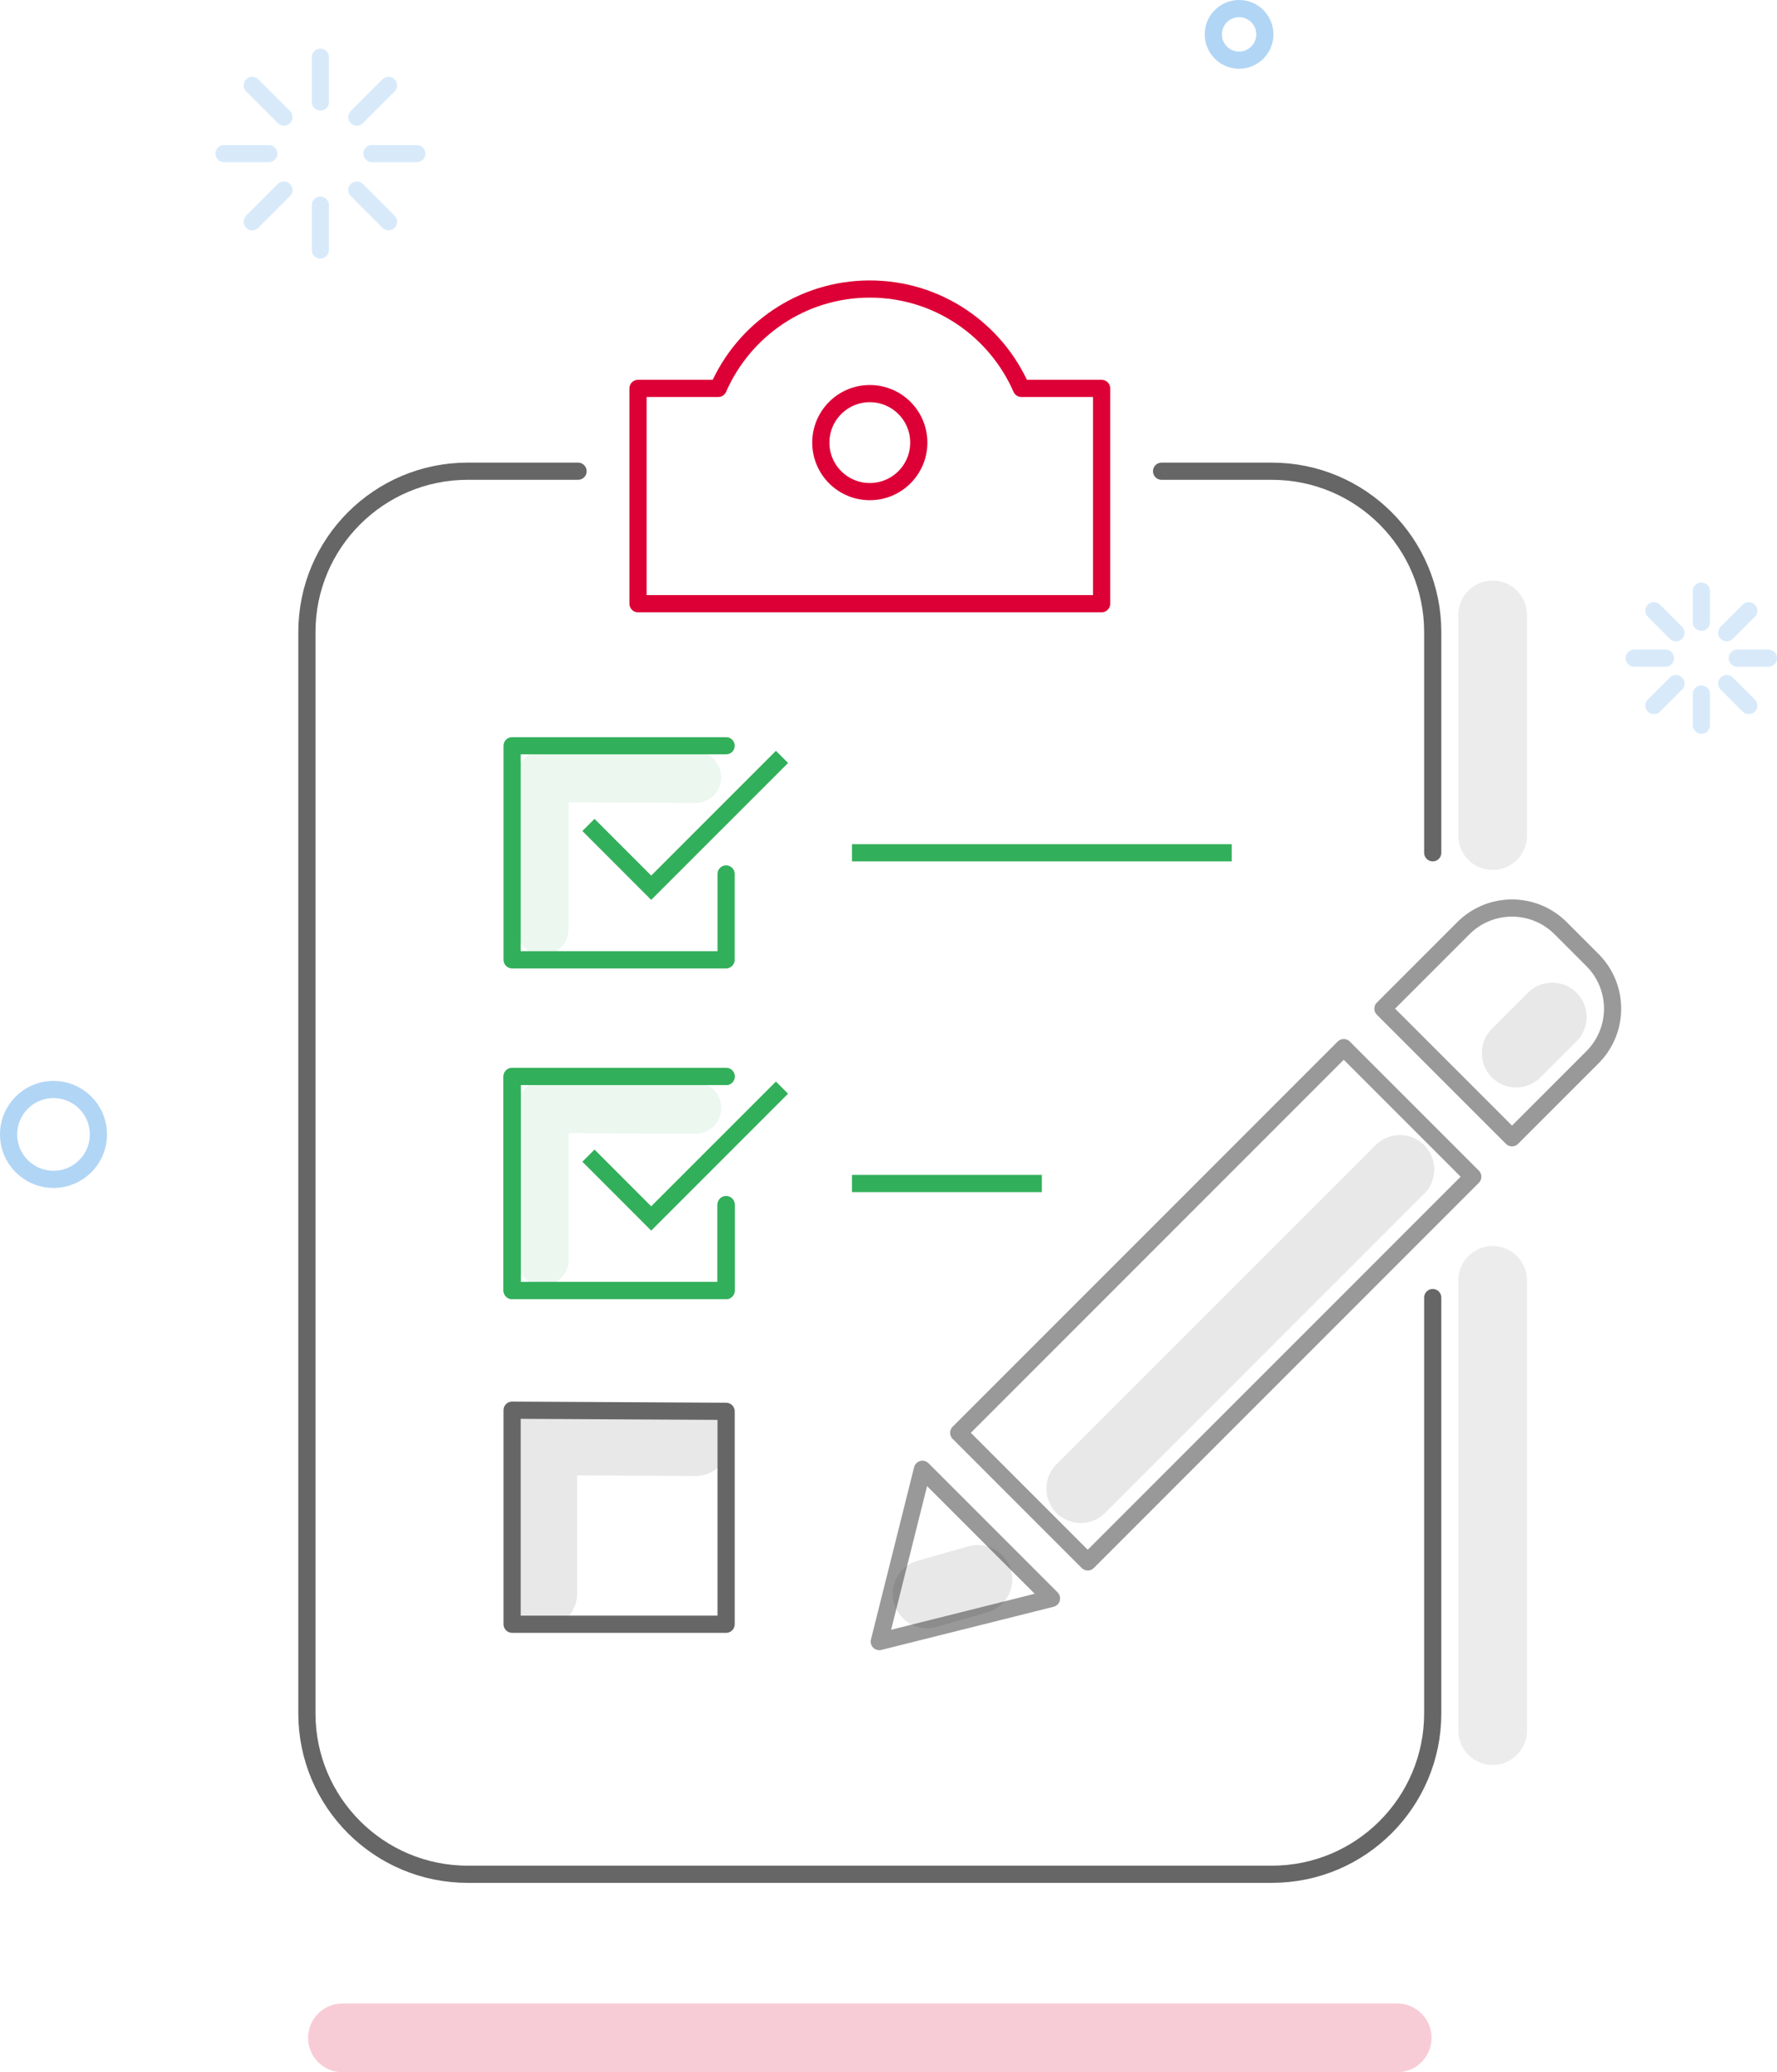 <?xml version="1.0" encoding="utf-8"?>
<!-- Generator: Adobe Illustrator 17.0.0, SVG Export Plug-In . SVG Version: 6.00 Build 0)  -->
<!DOCTYPE svg PUBLIC "-//W3C//DTD SVG 1.1//EN" "http://www.w3.org/Graphics/SVG/1.1/DTD/svg11.dtd">
<svg version="1.1" id="图层_1" xmlns="http://www.w3.org/2000/svg" xmlns:xlink="http://www.w3.org/1999/xlink" x="0px" y="0px"
	 width="103.43px" height="120.571px" viewBox="0 0 103.43 120.571" enable-background="new 0 0 103.43 120.571"
	 xml:space="preserve">
<g>
	<path fill="none" stroke="#DD0036" stroke-linecap="round" stroke-linejoin="round" stroke-miterlimit="10" d="M59.45,22.599
		c-1.488-3.401-4.874-5.782-8.823-5.782s-7.335,2.382-8.823,5.782h-4.668v12.528h26.983V22.599H59.45z"/>
	<path fill="none" stroke="#666666" stroke-linecap="round" stroke-linejoin="round" stroke-miterlimit="10" d="M83.392,49.618
		V36.779c0-5.17-4.191-9.361-9.361-9.361h-6.422"/>
	<path fill="none" stroke="#666666" stroke-linecap="round" stroke-linejoin="round" stroke-miterlimit="10" d="M33.646,27.417
		h-6.422c-5.17,0-9.361,4.191-9.361,9.361v62.914c0,5.17,4.191,9.361,9.361,9.361h46.807c5.17,0,9.361-4.191,9.361-9.361V75.498"/>
	
		<line opacity="0.08" fill="none" stroke="#231815" stroke-width="4" stroke-linecap="round" stroke-linejoin="round" stroke-miterlimit="10" x1="86.879" y1="48.618" x2="86.879" y2="35.779"/>
	
		<line opacity="0.08" fill="none" stroke="#231815" stroke-width="4" stroke-linecap="round" stroke-linejoin="round" stroke-miterlimit="10" x1="86.879" y1="100.693" x2="86.879" y2="74.497"/>
	<polyline fill="none" stroke="#32AF5A" stroke-linecap="round" stroke-linejoin="round" stroke-miterlimit="10" points="
		42.263,50.851 42.263,55.846 29.807,55.846 29.807,43.391 42.263,43.391 	"/>
	<g>
		<polyline fill="none" stroke="#32AF5A" stroke-miterlimit="10" points="45.516,44.04 37.903,51.652 34.25,47.998 		"/>
	</g>
	<line fill="none" stroke="#32AF5A" stroke-miterlimit="10" x1="49.589" y1="49.619" x2="71.692" y2="49.619"/>
	<polyline fill="none" stroke="#32AF5A" stroke-linecap="round" stroke-linejoin="round" stroke-miterlimit="10" points="
		42.263,70.094 42.263,75.089 29.807,75.089 29.807,62.634 42.263,62.634 	"/>
	<polyline fill="none" stroke="#32AF5A" stroke-linecap="round" stroke-linejoin="round" stroke-miterlimit="10" points="
		42.263,70.094 42.263,75.089 29.807,75.089 29.807,62.634 42.263,62.634 	"/>
	<g>
		<polyline fill="none" stroke="#32AF5A" stroke-miterlimit="10" points="45.516,63.283 37.903,70.895 34.25,67.241 		"/>
	</g>
	<line fill="none" stroke="#32AF5A" stroke-miterlimit="10" x1="49.589" y1="68.862" x2="60.64" y2="68.862"/>
	
		<polyline opacity="0.1" fill="none" stroke="#32AF5A" stroke-width="3" stroke-linecap="round" stroke-linejoin="round" stroke-miterlimit="10" points="
		31.592,54.062 31.592,45.176 40.478,45.223 	"/>
	
		<polyline opacity="0.1" fill="none" stroke="#32AF5A" stroke-width="3" stroke-linecap="round" stroke-linejoin="round" stroke-miterlimit="10" points="
		31.592,73.305 31.592,64.419 40.478,64.466 	"/>
	
		<polyline opacity="0.1" fill="none" stroke="#231815" stroke-width="4" stroke-linecap="round" stroke-linejoin="round" stroke-miterlimit="10" points="
		31.592,92.721 31.592,83.835 40.478,83.882 	"/>
	
		<path opacity="0.1" fill="none" stroke="#231815" stroke-width="4" stroke-linecap="round" stroke-linejoin="round" stroke-miterlimit="10" d="
		M40.478,83.882"/>
	<polyline fill="none" stroke="#666666" stroke-linecap="round" stroke-linejoin="round" stroke-miterlimit="10" points="
		42.263,82.117 42.263,94.506 29.807,94.506 29.807,82.05 42.263,82.117 	"/>
	
		<line opacity="0.2" fill="none" stroke="#DD0036" stroke-width="4" stroke-linecap="round" stroke-linejoin="round" stroke-miterlimit="10" x1="19.933" y1="118.571" x2="81.322" y2="118.571"/>
	<g>
		<g>
			<g>
				
					<rect x="65.45" y="60.083" transform="matrix(0.707 0.707 -0.707 0.707 74.418 -27.796)" fill="none" stroke="#999999" stroke-linecap="round" stroke-linejoin="round" stroke-miterlimit="10" width="10.624" height="31.699"/>
				<polygon fill="none" stroke="#999999" stroke-linecap="round" stroke-linejoin="round" stroke-miterlimit="10" points="
					51.179,95.515 53.69,85.491 61.202,93.004 				"/>
				<path fill="none" stroke="#999999" stroke-linecap="round" stroke-linejoin="round" stroke-miterlimit="10" d="M88.006,66.2
					l-7.512-7.512l4.683-4.683c1.562-1.562,4.095-1.562,5.657,0l1.855,1.855c1.562,1.562,1.562,4.095,0,5.657L88.006,66.2z"/>
			</g>
			
				<line opacity="0.1" fill="none" stroke="#231815" stroke-width="4" stroke-linecap="round" stroke-linejoin="round" stroke-miterlimit="10" x1="90.348" y1="59.175" x2="88.248" y2="61.274"/>
			
				<line opacity="0.1" fill="none" stroke="#231815" stroke-width="4" stroke-linecap="round" stroke-linejoin="round" stroke-miterlimit="10" x1="81.479" y1="68.043" x2="62.905" y2="86.617"/>
		</g>
		
			<line opacity="0.1" fill="none" stroke="#231815" stroke-width="4" stroke-linecap="round" stroke-linejoin="round" stroke-miterlimit="10" x1="56.919" y1="91.894" x2="53.961" y2="92.733"/>
	</g>
	
		<circle fill="none" stroke="#DD0036" stroke-linecap="round" stroke-linejoin="round" stroke-miterlimit="10" cx="50.627" cy="25.753" r="2.851"/>
	
		<circle opacity="0.4" fill="none" stroke="#3C96E6" stroke-linecap="round" stroke-linejoin="round" stroke-miterlimit="10" cx="72.121" cy="2" r="1.5"/>
	
		<circle opacity="0.4" fill="none" stroke="#3C96E6" stroke-linecap="round" stroke-linejoin="round" stroke-miterlimit="10" cx="3.114" cy="66.006" r="2.614"/>
	<g>
		
			<line opacity="0.2" fill="none" stroke="#3C96E6" stroke-linecap="round" stroke-linejoin="round" stroke-miterlimit="10" x1="18.648" y1="3.326" x2="18.648" y2="5.934"/>
		
			<line opacity="0.2" fill="none" stroke="#3C96E6" stroke-linecap="round" stroke-linejoin="round" stroke-miterlimit="10" x1="18.648" y1="11.938" x2="18.648" y2="14.546"/>
		
			<line opacity="0.2" fill="none" stroke="#3C96E6" stroke-linecap="round" stroke-linejoin="round" stroke-miterlimit="10" x1="14.682" y1="4.969" x2="16.526" y2="6.813"/>
		
			<line opacity="0.2" fill="none" stroke="#3C96E6" stroke-linecap="round" stroke-linejoin="round" stroke-miterlimit="10" x1="20.771" y1="11.059" x2="22.615" y2="12.903"/>
		
			<line opacity="0.2" fill="none" stroke="#3C96E6" stroke-linecap="round" stroke-linejoin="round" stroke-miterlimit="10" x1="13.038" y1="8.936" x2="15.647" y2="8.936"/>
		
			<line opacity="0.2" fill="none" stroke="#3C96E6" stroke-linecap="round" stroke-linejoin="round" stroke-miterlimit="10" x1="21.65" y1="8.936" x2="24.259" y2="8.936"/>
		
			<line opacity="0.2" fill="none" stroke="#3C96E6" stroke-linecap="round" stroke-linejoin="round" stroke-miterlimit="10" x1="14.682" y1="12.903" x2="16.526" y2="11.059"/>
		
			<line opacity="0.2" fill="none" stroke="#3C96E6" stroke-linecap="round" stroke-linejoin="round" stroke-miterlimit="10" x1="20.771" y1="6.813" x2="22.615" y2="4.969"/>
	</g>
	<g>
		
			<line opacity="0.2" fill="none" stroke="#3C96E6" stroke-linecap="round" stroke-linejoin="round" stroke-miterlimit="10" x1="99.027" y1="34.391" x2="99.027" y2="36.206"/>
		
			<line opacity="0.2" fill="none" stroke="#3C96E6" stroke-linecap="round" stroke-linejoin="round" stroke-miterlimit="10" x1="99.027" y1="40.383" x2="99.027" y2="42.198"/>
		
			<line opacity="0.2" fill="none" stroke="#3C96E6" stroke-linecap="round" stroke-linejoin="round" stroke-miterlimit="10" x1="96.267" y1="35.534" x2="97.55" y2="36.818"/>
		
			<line opacity="0.2" fill="none" stroke="#3C96E6" stroke-linecap="round" stroke-linejoin="round" stroke-miterlimit="10" x1="100.504" y1="39.772" x2="101.787" y2="41.055"/>
		
			<line opacity="0.2" fill="none" stroke="#3C96E6" stroke-linecap="round" stroke-linejoin="round" stroke-miterlimit="10" x1="95.123" y1="38.295" x2="96.938" y2="38.295"/>
		
			<line opacity="0.2" fill="none" stroke="#3C96E6" stroke-linecap="round" stroke-linejoin="round" stroke-miterlimit="10" x1="101.116" y1="38.295" x2="102.93" y2="38.295"/>
		
			<line opacity="0.2" fill="none" stroke="#3C96E6" stroke-linecap="round" stroke-linejoin="round" stroke-miterlimit="10" x1="96.267" y1="41.055" x2="97.55" y2="39.772"/>
		
			<line opacity="0.2" fill="none" stroke="#3C96E6" stroke-linecap="round" stroke-linejoin="round" stroke-miterlimit="10" x1="100.504" y1="36.818" x2="101.787" y2="35.534"/>
	</g>
</g>
</svg>
